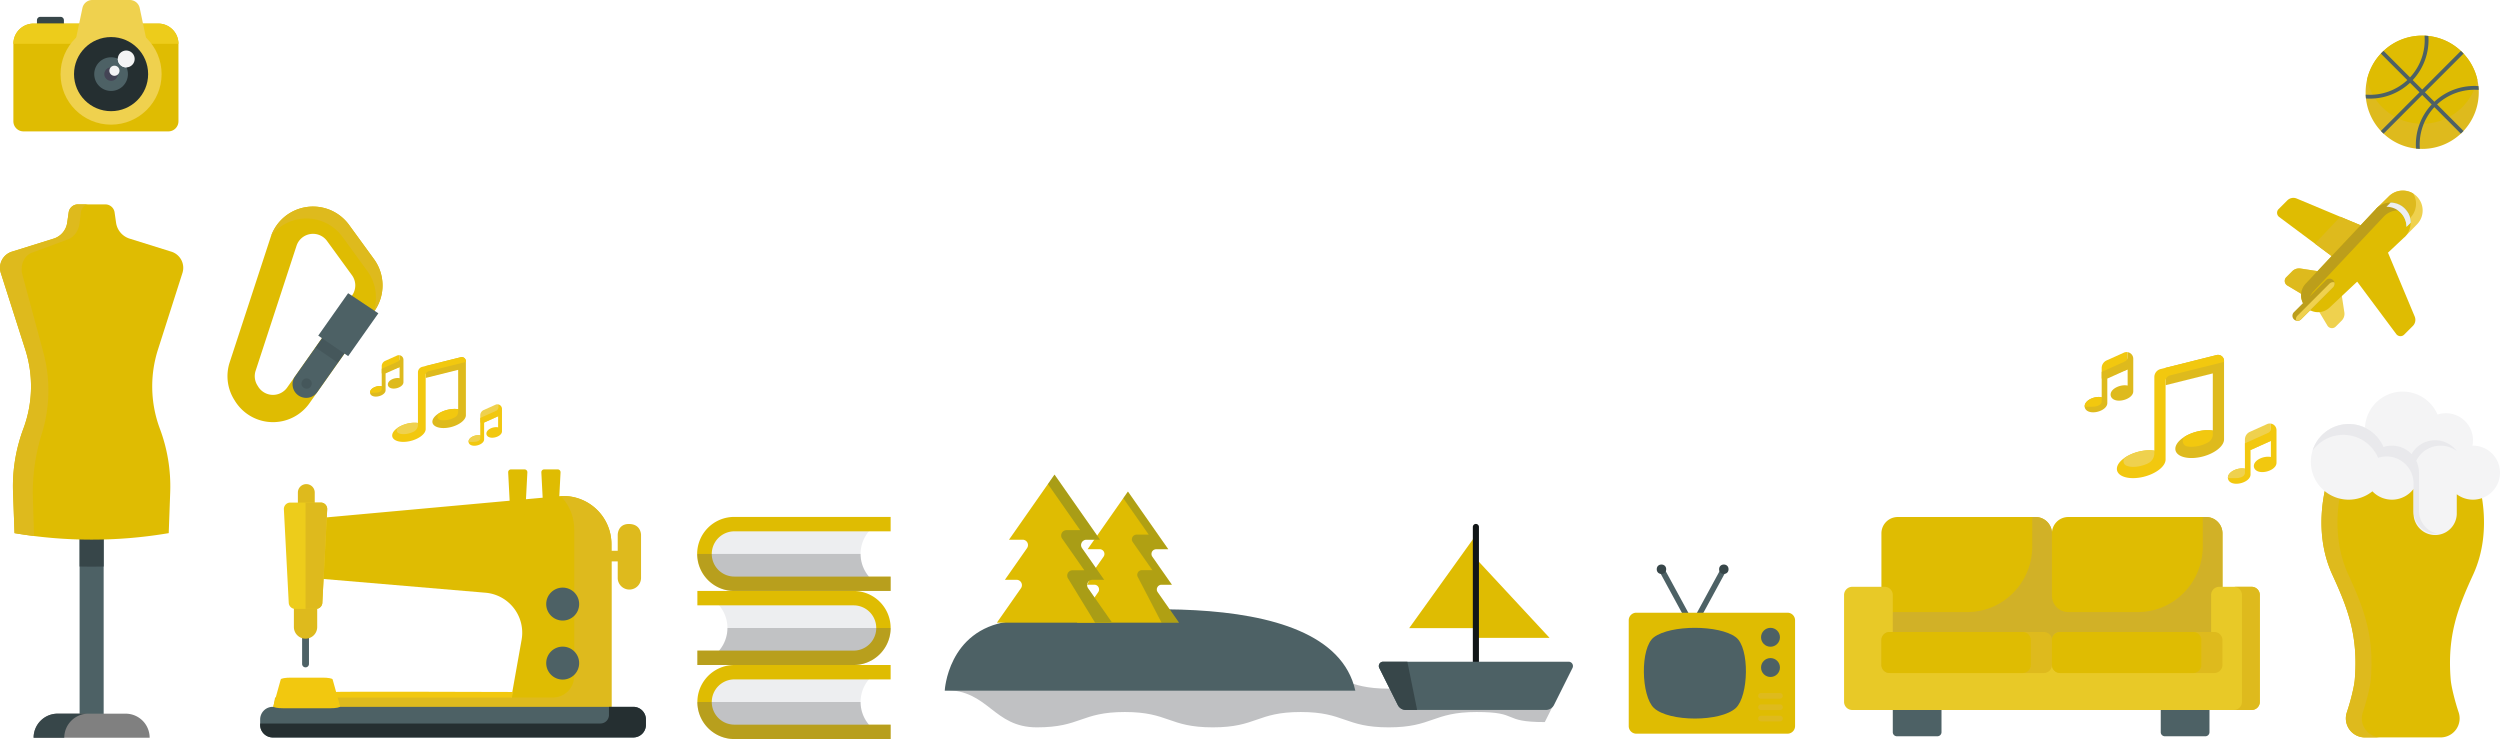 <svg xmlns="http://www.w3.org/2000/svg" viewBox="21.923 5503 1883.692 556.851">
  <defs>
    <style>
      .cls-1 {
        fill: #dfbc02;
      }

      .cls-2 {
        fill: #deba1d;
      }

      .cls-3 {
        fill: #4d6165;
      }

      .cls-4 {
        opacity: 0.1;
      }

      .cls-5 {
        fill: #f2c80f;
      }

      .cls-6 {
        fill: #252f31;
      }

      .cls-7 {
        fill: #edcc1b;
      }

      .cls-8 {
        fill: #374649;
      }

      .cls-9 {
        fill: gray;
      }

      .cls-10 {
        fill: #efd14e;
      }

      .cls-11 {
        fill: #f4f4f5;
      }

      .cls-12 {
        fill: #e9e9ec;
      }

      .cls-13 {
        fill: #d1b127;
      }

      .cls-14 {
        fill: #e8c927;
      }

      .cls-15 {
        fill: #a5e5df;
      }

      .cls-16 {
        fill: #bc9e1b;
      }

      .cls-17 {
        fill: #edeef0;
      }

      .cls-18 {
        fill: #c0c1c3;
      }

      .cls-19 {
        fill: #111617;
      }

      .cls-20, .cls-21 {
        fill: #2b5448;
      }

      .cls-20 {
        opacity: 0.258;
      }

      .cls-21, .cls-22 {
        opacity: 0.3;
      }

      .cls-22 {
        fill: #5b5b5f;
      }

      .cls-23 {
        fill: #445;
      }
    </style>
  </defs>
  <g id="Group_78" data-name="Group 78" transform="translate(0 4980)">
    <g id="Group_2" data-name="Group 2" transform="translate(244.663 666.563) rotate(29)">
      <path id="Path_9" data-name="Path 9" class="cls-1" d="M53.378,165.117a33.744,33.744,0,0,1-16.4-4.263l-1.04-.58A33.539,33.539,0,0,1,19.3,137.261l-18.7-97.3A33.614,33.614,0,0,1,47.8,3.139L76.718,16.594a33.6,33.6,0,0,1,19.24,34.095l-9.136,84.423a33.632,33.632,0,0,1-33.444,30.006ZM33.628,20.542A13.076,13.076,0,0,0,20.779,36.085l18.7,97.3a13.045,13.045,0,0,0,6.471,8.951l1.039.58A13.1,13.1,0,0,0,66.4,132.9l9.135-84.423a13.069,13.069,0,0,0-7.483-13.26L39.133,21.764A12.955,12.955,0,0,0,33.628,20.542Z" transform="translate(0 0)"/>
      <path id="Path_10" data-name="Path 10" class="cls-2" d="M7.318,22.948A33.609,33.609,0,0,1,47.8,13.41L76.715,26.865a33.6,33.6,0,0,1,19.06,25.49l.18-1.666a33.606,33.606,0,0,0-19.24-34.095L47.8,3.139a33.613,33.613,0,0,0-47.4,35.6A33.581,33.581,0,0,1,7.318,22.948Z" transform="translate(0.003 0)"/>
      <path id="Path_11" data-name="Path 11" class="cls-3" d="M5.027,0,.061,45.894A10.271,10.271,0,0,0,9.167,57.211h0A10.271,10.271,0,0,0,20.483,48.1L25.452,2.189Z" transform="translate(67.443 76.796)"/>
      <path id="Path_12" data-name="Path 12" class="cls-4" d="M0,19.373l20.452,1.946,2.07-19.13L2.1,0Z" transform="translate(70.374 76.796)"/>
      <path id="Path_13" data-name="Path 13" class="cls-3" d="M27.229,41.449,31.475,2.21,4.2,0,0,38.857Z" transform="translate(67.906 48.479)"/>
      <ellipse id="Ellipse_8" data-name="Ellipse 8" class="cls-4" cx="3.86" cy="3.86" rx="3.86" ry="3.86" transform="translate(73.904 119.323)"/>
    </g>
    <g id="sewing" transform="translate(217.945 847.128)">
      <g id="Group_3" data-name="Group 3" transform="translate(28.421 40.644)">
        <path id="Path_16" data-name="Path 16" class="cls-2" d="M53.663,135.1h0a6.355,6.355,0,0,0-6.355,6.355v15.815H60.017V141.456A6.354,6.354,0,0,0,53.663,135.1Z" transform="translate(-47.308 -135.101)"/>
      </g>
      <g id="Group_4" data-name="Group 4" transform="translate(41.131 49.609)">
        <path id="Path_18" data-name="Path 18" class="cls-1" d="M68.464,166.938v45.035l129.277,10.971a30.241,30.241,0,0,1,26.573,35.465l-9.694,54.466h77.4V186.284a36.257,36.257,0,0,0-40.074-36.055Z" transform="translate(-68.464 -150.023)"/>
      </g>
      <path id="Path_646" data-name="Path 646" class="cls-5" d="M186.2,171.509l-2-11.37H53.741l-2.765,11.37S185.5,171.961,186.2,171.509Z" transform="translate(241.607 368.772) rotate(180)"/>
      <path id="Path_19" data-name="Path 19" class="cls-2" d="M350.922,150.086a36.068,36.068,0,0,1,10.191,25.186V285.726a16.137,16.137,0,0,1-16.137,16.137H135.709l-1.96,11.014h255.4V186.286A36.256,36.256,0,0,0,350.922,150.086Z" transform="translate(-124.462 -100.417)"/>
      <path id="Path_20" data-name="Path 20" class="cls-3" d="M281.155,437.5H9.506A9.506,9.506,0,0,1,0,428V423.94a9.506,9.506,0,0,1,9.506-9.507H281.156a9.506,9.506,0,0,1,9.507,9.507V428A9.507,9.507,0,0,1,281.155,437.5Z" transform="translate(0 -205.977)"/>
      <path id="Path_21" data-name="Path 21" class="cls-6" d="M281.155,414.435H262.826v6.11a6.444,6.444,0,0,1-6.444,6.444H0V428a9.506,9.506,0,0,0,9.506,9.506H281.156A9.506,9.506,0,0,0,290.662,428v-4.058A9.506,9.506,0,0,0,281.155,414.435Z" transform="translate(0 -205.977)"/>
      <path id="Path_22" data-name="Path 22" class="cls-3" d="M52.01,302.5a2.589,2.589,0,0,0-2.589,2.589V327.28a2.589,2.589,0,0,0,5.178,0V305.089A2.589,2.589,0,0,0,52.01,302.5Z" transform="translate(-17.814 -151.157)"/>
      <path id="Path_23" data-name="Path 23" class="cls-2" d="M51.082,308.2h0A8.787,8.787,0,0,1,42.3,299.41V277H59.869v22.41A8.787,8.787,0,0,1,51.082,308.2Z" transform="translate(-16.886 -151.108)"/>
      <path id="Path_644" data-name="Path 644" class="cls-2" d="M51.082,308.2h0A8.787,8.787,0,0,1,42.3,299.41V267s-.074-8.442,8.787-8.2,8.787,8.2,8.787,8.2v32.41A8.787,8.787,0,0,1,51.082,308.2Z" transform="translate(227.114 -188.108)"/>
      <path id="Path_24" data-name="Path 24" class="cls-7" d="M38.246,238.357H53.892a4.843,4.843,0,0,0,4.837-4.592l3.662-70.427a4.843,4.843,0,0,0-4.837-5.094H34.583a4.843,4.843,0,0,0-4.837,5.094l3.662,70.427A4.844,4.844,0,0,0,38.246,238.357Z" transform="translate(-11.873 -103.696)"/>
      <path id="Path_645" data-name="Path 645" class="cls-5" d="M42.864,181.315H67.008c3.977,0,7.256-.581,7.463-1.322l5.651-20.281c.222-.8-3.183-1.467-7.463-1.467H37.213c-4.28,0-7.685.67-7.463,1.467L35.4,179.993C35.609,180.734,38.888,181.315,42.864,181.315Z" transform="translate(89.999 367.772) rotate(180)"/>
      <path id="Path_642" data-name="Path 642" class="cls-1" d="M33.51,193.75h6.935a2.147,2.147,0,0,0,2.144-2.035L44.211,160.5a2.146,2.146,0,0,0-2.144-2.258H31.887a2.147,2.147,0,0,0-2.144,2.258l1.623,31.213A2.147,2.147,0,0,0,33.51,193.75Z" transform="translate(157.127 -128.696)"/>
      <path id="Path_643" data-name="Path 643" class="cls-1" d="M33.51,193.75h6.935a2.147,2.147,0,0,0,2.144-2.035L44.211,160.5a2.146,2.146,0,0,0-2.144-2.258H31.887a2.147,2.147,0,0,0-2.144,2.258l1.623,31.213A2.147,2.147,0,0,0,33.51,193.75Z" transform="translate(182.127 -128.696)"/>
      <g id="Group_5" data-name="Group 5" transform="translate(215.529 118.616)">
        <ellipse id="Ellipse_21" data-name="Ellipse 21" class="cls-3" cx="12.418" cy="12.418" rx="12.418" ry="12.418"/>
        <ellipse id="Ellipse_22" data-name="Ellipse 22" class="cls-3" cx="12.418" cy="12.418" rx="12.418" ry="12.418" transform="translate(0 44.474)"/>
      </g>
      <path id="Path_25" data-name="Path 25" class="cls-2" d="M68.407,158.244H56.921v80.113h7.824a4.843,4.843,0,0,0,4.837-4.592l3.662-70.427A4.843,4.843,0,0,0,68.407,158.244Z" transform="translate(-22.725 -103.696)"/>
      <rect id="Rectangle_47" data-name="Rectangle 47" class="cls-2" width="9" height="8" transform="translate(263.055 90.872)"/>
    </g>
    <g id="basketball" transform="translate(1804.368 549.858)">
      <path id="Path_29" data-name="Path 29" class="cls-2" d="M74.048,71.807v0c-.328.349-.66.692-1,1.034s-.685.673-1.034,1A42.482,42.482,0,0,1,41.076,85.3q-1.415-.06-2.827-.215A42.392,42.392,0,0,1,13.806,73.841c-.33-.307-.654-.621-.976-.942-.019-.017-.04-.038-.06-.058q-.509-.509-1-1.034A42.491,42.491,0,0,1,.543,47.334q-.155-1.41-.217-2.827a42.863,42.863,0,0,1,1.018-11.3A42.41,42.41,0,0,1,11.769,13.536q.489-.527,1-1.038t1.032-1A42.484,42.484,0,0,1,44.743.039Q46.159.1,47.57.255A42.4,42.4,0,0,1,72.025,11.507q.518.486,1.024.991c.031.031.061.061.09.092.313.315.618.631.917.953A42.466,42.466,0,0,1,84.475,33.206a42.946,42.946,0,0,1,.8,4.8q.155,1.41.215,2.827A42.568,42.568,0,0,1,74.048,71.807Z" transform="translate(-0.287 0)"/>
      <path id="Path_30" data-name="Path 30" class="cls-1" d="M89.761,33.206a42.426,42.426,0,0,1-10.427,19.67v0c-.328.349-.66.692-1,1.034s-.685.673-1.034,1A42.482,42.482,0,0,1,46.362,66.37q-1.415-.061-2.827-.215A42.391,42.391,0,0,1,19.092,54.911c-.33-.307-.654-.621-.976-.942-.019-.017-.04-.038-.06-.058q-.509-.509-1-1.034A42.469,42.469,0,0,1,6.63,33.208,42.41,42.41,0,0,1,17.055,13.536q.489-.527,1-1.038t1.032-1A42.484,42.484,0,0,1,50.029.039Q51.444.1,52.855.255A42.4,42.4,0,0,1,77.311,11.507q.518.486,1.024.991c.031.031.061.061.09.092.313.315.618.631.917.953A42.468,42.468,0,0,1,89.761,33.206Z" transform="translate(-5.573 0)"/>
      <g id="Group_7" data-name="Group 7" transform="translate(0.039 0.039)">
        <path id="Path_31" data-name="Path 31" class="cls-3" d="M274.746,230.308a1.4,1.4,0,0,1-.441.04,41.15,41.15,0,0,0-30.935,10.981c-.351.324-.694.658-1.034,1s-.673.686-1,1.038a41.262,41.262,0,0,0-10.966,30.97,1.394,1.394,0,0,1-.04.441q-1.415-.061-2.827-.215a.14.14,0,0,1,0-.029,44.135,44.135,0,0,1,11.8-33.2q.489-.526,1-1.036t1.034-1a44.043,44.043,0,0,1,33.17-11.815.133.133,0,0,1,.027,0Q274.686,228.891,274.746,230.308Z" transform="translate(-189.58 -189.514)"/>
        <path id="Path_32" data-name="Path 32" class="cls-3" d="M35.962,33.684q-.486.524-1,1.032c-.341.341-.687.677-1.038,1A44.028,44.028,0,0,1,3.8,47.636q-1.516,0-3.04-.1a.133.133,0,0,1-.027,0Q.581,46.119.52,44.7a1.411,1.411,0,0,1,.443-.04A41.155,41.155,0,0,0,31.9,33.682q.527-.489,1.036-1t1-1.034A41.261,41.261,0,0,0,44.9.676a1.407,1.407,0,0,1,.04-.443Q46.353.3,47.764.45a.155.155,0,0,1,0,.029A44.129,44.129,0,0,1,35.962,33.684Z" transform="translate(-0.52 -0.233)"/>
        <path id="Path_33" data-name="Path 33" class="cls-3" d="M131.472,71.074l-29.11,29.133-2.033,2.035L71.222,131.372c-.33-.307-.654-.621-.976-.942-.019-.017-.04-.038-.059-.058q-.509-.509-1-1.034L98.3,100.206l2.033-2.035,29.112-29.135q.518.486,1.024.991c.031.031.061.061.09.092C130.868,70.435,131.172,70.752,131.472,71.074Z" transform="translate(-57.742 -57.569)"/>
        <path id="Path_34" data-name="Path 34" class="cls-3" d="M131.454,129.309v0c-.328.349-.66.692-1,1.034s-.685.673-1.034,1l-19.933-19.954-2.035-2.035-7.134-7.144-2.033-2.035-7.146-7.151L89.108,90.99,69.175,71.038q.489-.527,1-1.038t1.032-1L91.141,88.957l2.033,2.035,7.146,7.151,2.033,2.035,7.134,7.142,2.035,2.037Z" transform="translate(-57.732 -57.541)"/>
      </g>
    </g>
    <g id="dummy" transform="translate(21.923 677)">
      <rect id="Rectangle_2" data-name="Rectangle 2" class="cls-3" width="18.123" height="163.106" transform="translate(59.983 229.68)"/>
      <path id="Path_89" data-name="Path 89" class="cls-8" d="M262.581,292.644v43.187c-3.018.082-6.044.118-9.061.118s-6.044-.036-9.061-.118V292.644Z" transform="translate(-184.476 -62.959)"/>
      <g id="Group_8" data-name="Group 8" transform="translate(0)">
        <path id="Path_90" data-name="Path 90" class="cls-1" d="M237.075,0H247.4a7.055,7.055,0,0,1,6.984,6.058l1.1,7.728A14.775,14.775,0,0,0,265.7,25.8l31.46,9.83a12.751,12.751,0,0,1,8.343,16.052l-18.449,57.727A91.089,91.089,0,0,0,288.3,168.5c.013.038.028.076.043.117a123.85,123.85,0,0,1,7.94,48.207l-1.122,30.885h0a346.954,346.954,0,0,1-116.18,0h0l-1.122-30.885a123.847,123.847,0,0,1,7.94-48.207c.016-.04.03-.079.043-.117a91.084,91.084,0,0,0,1.246-59.088L168.643,51.682a12.75,12.75,0,0,1,8.343-16.052l31.46-9.83a14.779,14.779,0,0,0,10.22-12.014l1.1-7.728A7.053,7.053,0,0,1,226.753,0Z" transform="translate(-168.034)"/>
        <path id="Path_91" data-name="Path 91" class="cls-9" d="M287.736,507.032H200.295a18.123,18.123,0,0,1,18.123-18.123h51.194a18.123,18.123,0,0,1,18.123,18.123Z" transform="translate(-174.975 -105.183)"/>
      </g>
      <g id="Group_9" data-name="Group 9" transform="translate(0 0.001)">
        <path id="Path_92" data-name="Path 92" class="cls-8" d="M241.524,488.909H218.418a18.123,18.123,0,0,0-18.123,18.123H223.4A18.123,18.123,0,0,1,241.524,488.909Z" transform="translate(-174.975 -105.184)"/>
        <path id="Path_93" data-name="Path 93" class="cls-2" d="M192.818,221.673a148.038,148.038,0,0,1,6.846-49.286l.037-.119a109.542,109.542,0,0,0,1.074-60.41L184.869,52.839c-1.857-6.89,1.371-14.255,7.193-16.411l27.122-10.051c4.689-1.737,8.116-6.516,8.812-12.282l.951-7.9C229.376,2.641,231.941,0,234.968,0h-8.214a7.055,7.055,0,0,0-6.984,6.058l-1.1,7.727A14.774,14.774,0,0,1,208.446,25.8l-31.46,9.83a12.751,12.751,0,0,0-8.343,16.052l18.448,57.727a91.085,91.085,0,0,1-1.246,59.088c-.013.038-.028.077-.043.117a123.85,123.85,0,0,0-7.94,48.207l1.122,30.885h0q7.33,1.246,14.7,2.17Z" transform="translate(-168.035 -0.001)"/>
      </g>
    </g>
    <g id="televisions" transform="translate(1249.141 948.351)">
      <g id="Group_13" data-name="Group 13" transform="translate(22.773 2.54)">
        <rect id="Rectangle_3" data-name="Rectangle 3" class="cls-3" width="4.272" height="40.52" transform="translate(31.401 37.641) rotate(-151.477)"/>
        <rect id="Rectangle_4" data-name="Rectangle 4" class="cls-3" width="40.52" height="4.272" transform="translate(19.348 37.643) rotate(-118.523)"/>
      </g>
      <g id="Group_14" data-name="Group 14" transform="translate(21.091 0)">
        <ellipse id="Ellipse_25" data-name="Ellipse 25" class="cls-8" cx="3.56" cy="3.56" rx="3.56" ry="3.56" transform="translate(46.993)"/>
        <ellipse id="Ellipse_26" data-name="Ellipse 26" class="cls-8" cx="3.56" cy="3.56" rx="3.56" ry="3.56"/>
      </g>
      <path id="Path_113" data-name="Path 113" class="cls-1" d="M129.611,231.323a5.713,5.713,0,0,1-5.7,5.7H9.986a5.713,5.713,0,0,1-5.7-5.7v-79.75a5.713,5.713,0,0,1,5.7-5.7H123.915a5.713,5.713,0,0,1,5.7,5.7v79.75Z" transform="translate(-4.29 -109.562)"/>
      <g id="Group_15" data-name="Group 15" transform="translate(99.687 47.708)">
        <ellipse id="Ellipse_27" data-name="Ellipse 27" class="cls-3" cx="7.12" cy="7.12" rx="7.12" ry="7.12"/>
        <ellipse id="Ellipse_28" data-name="Ellipse 28" class="cls-3" cx="7.12" cy="7.12" rx="7.12" ry="7.12" transform="translate(0 22.786)"/>
      </g>
      <g id="Group_16" data-name="Group 16" transform="translate(97.551 96.839)">
        <path id="Path_114" data-name="Path 114" class="cls-2" d="M412.533,461.926H398.292a2.136,2.136,0,1,1,0-4.272h14.241a2.136,2.136,0,1,1,0,4.272Z" transform="translate(-396.156 -440.565)"/>
        <path id="Path_115" data-name="Path 115" class="cls-2" d="M412.533,427.6H398.292a2.136,2.136,0,1,1,0-4.272h14.241a2.136,2.136,0,1,1,0,4.272Z" transform="translate(-396.156 -414.785)"/>
        <path id="Path_116" data-name="Path 116" class="cls-2" d="M412.533,393.278H398.292a2.136,2.136,0,1,1,0-4.272h14.241a2.136,2.136,0,1,1,0,4.272Z" transform="translate(-396.156 -389.006)"/>
      </g>
      <path id="Path_117" data-name="Path 117" class="cls-3" d="M119.35,198.706c10.621,7.969,9.656,44.381,0,53.347-11.412,10.6-50.273,10.6-61.684,0-9.656-8.966-10.621-45.377,0-53.347C70.218,189.288,106.8,189.288,119.35,198.706Z" transform="translate(-38.664 -143.935)"/>
    </g>
    <g id="music" transform="translate(300.719 790.615)">
      <path id="Path_128" data-name="Path 128" class="cls-2" d="M242.435,87.859l-1.965.491L216,94.468v9.008l24.469-6.117v29.615a20.309,20.309,0,0,0-6.8.236c-6.971,1.341-12.623,5.471-12.623,9.225s5.652,5.71,12.623,4.37,12.623-5.471,12.623-9.225V90.873A3.107,3.107,0,0,0,242.435,87.859Z" transform="translate(-174.053 -86.312)"/>
      <g id="Group_17" data-name="Group 17" transform="translate(16.701 1.453)">
        <path id="Path_129" data-name="Path 129" class="cls-5" d="M263.248,291.811a2.907,2.907,0,0,0-.135,4.932h0c1.231.872,6.982,1.072,11.9-1.74a4.765,4.765,0,0,0,2.375-4.143V288.9A23.31,23.31,0,0,0,263.248,291.811Z" transform="translate(-227.669 -249.688)"/>
        <path id="Path_130" data-name="Path 130" class="cls-5" d="M141.542,90.875a3.108,3.108,0,0,0-3.862-3.014l-26.433,6.608h0l-2.306.577a4.293,4.293,0,0,0-3.52,4.216V137.4c-8.4-1.282-19.42,4.114-19.42,9.461,0,3.754,5.652,5.71,12.623,4.37s12.623-5.471,12.623-9.225V101.247a2.913,2.913,0,0,1,2.207-2.826L141.542,91.4Z" transform="translate(-86 -87.767)"/>
      </g>
      <path id="Path_131" data-name="Path 131" class="cls-10" d="M116.391,349.148a5.829,5.829,0,0,0,3.252-5.228v-1.346A23.306,23.306,0,0,0,104.8,345.92a2.533,2.533,0,0,0,.5,4.487C108.509,351.693,113.295,350.675,116.391,349.148Z" transform="translate(-83.522 -291.489)"/>
      <path id="Path_132" data-name="Path 132" class="cls-5" d="M56.93,80.591l-8.894,4a4.376,4.376,0,0,0-2.577,3.985v5.447l13.453-4.743V80.328A3.432,3.432,0,0,0,56.93,80.591Z" transform="translate(-36.631 -80.282)"/>
      <path id="Path_133" data-name="Path 133" class="cls-2" d="M25.194,83.946a3.471,3.471,0,0,0-2.912-3.426v2.612a2.4,2.4,0,0,1-1.414,2.187L8.828,90.736v13.151C5.281,103.128,0,105.379,0,108.568A2.741,2.741,0,0,0,1.038,110.7c2.976,2.458,10.7.052,10.7-3.832V94.217l10.54-4.743v8.359c-3.546-.759-8.829,1.491-8.829,4.681,0,2.085,2.332,3.692,6.146,2.958,2.777-.534,5.6-2.3,5.6-4.656Z" transform="translate(0 -80.474)"/>
      <path id="Path_134" data-name="Path 134" class="cls-5" d="M7.717,204.244A2.226,2.226,0,0,0,8.841,202.3v-2.07c-3.641-.779-9.079,1.611-8.816,4.9C4.253,205.125,5.8,205.34,7.717,204.244Z" transform="translate(-0.013 -176.815)"/>
      <path id="Path_135" data-name="Path 135" class="cls-10" d="M439.2,271.245l-8.894,4a4.376,4.376,0,0,0-2.577,3.985v5.447h2.913l10.54-4.743v-8.954A3.431,3.431,0,0,0,439.2,271.245Z" transform="translate(-344.661 -233.911)"/>
      <path id="Path_136" data-name="Path 136" class="cls-5" d="M407.461,274.6a3.471,3.471,0,0,0-2.912-3.426v2.612a2.4,2.4,0,0,1-1.414,2.187L391.1,281.391v13.151c-3.548-.759-8.828,1.492-8.828,4.681a2.741,2.741,0,0,0,1.038,2.134c2.976,2.458,10.7.052,10.7-3.832V284.871l10.54-4.743v8.359c-3.546-.759-8.829,1.491-8.829,4.681,0,2.085,2.332,3.692,6.146,2.958,2.777-.534,5.6-2.3,5.6-4.656Z" transform="translate(-308.03 -234.102)"/>
      <path id="Path_137" data-name="Path 137" class="cls-10" d="M389.984,394.9a2.226,2.226,0,0,0,1.124-1.946v-2.07c-3.641-.779-9.079,1.611-8.816,4.9C386.52,395.78,388.062,396,389.984,394.9Z" transform="translate(-308.043 -330.444)"/>
    </g>
    <g id="music-2" data-name="music" transform="translate(1592.662 788.281)">
      <path id="Path_128-2" data-name="Path 128" class="cls-2" d="M254.43,87.9l-2.857.714L216,97.509v13.1l35.573-8.893v43.053a29.525,29.525,0,0,0-9.881.344c-10.135,1.949-18.351,7.953-18.351,13.41s8.216,8.3,18.351,6.352,18.351-7.953,18.351-13.41V92.284A4.517,4.517,0,0,0,254.43,87.9Z" transform="translate(-155.018 -85.652)"/>
      <g id="Group_17-2" data-name="Group 17" transform="translate(24.28 2.113)">
        <path id="Path_129-2" data-name="Path 129" class="cls-5" d="M263.9,293.218a4.226,4.226,0,0,0-.2,7.17h0c1.789,1.267,10.15,1.558,17.3-2.529a6.927,6.927,0,0,0,3.452-6.023V288.98C278.258,288.029,270.085,289.641,263.9,293.218Z" transform="translate(-212.176 -231.98)"/>
        <path id="Path_130-2" data-name="Path 130" class="cls-5" d="M166.745,92.286A4.518,4.518,0,0,0,161.13,87.9L122.7,97.511h0l-3.353.838a6.241,6.241,0,0,0-5.117,6.129V159.92C102.022,158.057,86,165.9,86,173.674c0,5.457,8.216,8.3,18.351,6.352s18.351-7.953,18.351-13.41V107.365a4.235,4.235,0,0,1,3.208-4.108l40.835-10.209Z" transform="translate(-86 -87.767)"/>
      </g>
      <path id="Path_131-2" data-name="Path 131" class="cls-10" d="M122.172,352.215a8.474,8.474,0,0,0,4.728-7.6v-1.957c-6.576-1-15.326.867-21.585,4.864a3.682,3.682,0,0,0,.726,6.523C110.714,355.914,117.671,354.435,122.172,352.215Z" transform="translate(-74.388 -268.391)"/>
      <path id="Path_132-2" data-name="Path 132" class="cls-5" d="M62.135,80.731,49.2,86.55a6.362,6.362,0,0,0-3.746,5.793v7.919l19.557-6.895V80.349A4.99,4.99,0,0,0,62.135,80.731Z" transform="translate(-32.625 -80.282)"/>
      <path id="Path_133-2" data-name="Path 133" class="cls-2" d="M36.626,85.5a5.046,5.046,0,0,0-4.234-4.981v3.8A3.486,3.486,0,0,1,30.336,87.5l-17.5,7.875V114.49C7.677,113.386,0,116.659,0,121.3a3.985,3.985,0,0,0,1.51,3.1c4.326,3.574,15.56.075,15.56-5.571V100.432l15.323-6.895V105.69c-5.155-1.1-12.835,2.167-12.835,6.805,0,3.032,3.39,5.367,8.934,4.3,4.038-.776,8.135-3.351,8.135-6.769Z" transform="translate(0 -80.453)"/>
      <path id="Path_134-2" data-name="Path 134" class="cls-5" d="M11.211,206.134a3.236,3.236,0,0,0,1.634-2.829V200.3c-5.292-1.133-13.2,2.342-12.817,7.119C6.175,207.415,8.418,207.728,11.211,206.134Z" transform="translate(-0.011 -166.258)"/>
      <path id="Path_135-2" data-name="Path 135" class="cls-10" d="M444.4,271.385l-12.93,5.82A6.362,6.362,0,0,0,427.726,283v7.919h4.235l15.323-6.9V271A4.988,4.988,0,0,0,444.4,271.385Z" transform="translate(-306.969 -217.11)"/>
      <path id="Path_136-2" data-name="Path 136" class="cls-5" d="M418.893,276.155a5.046,5.046,0,0,0-4.234-4.981v3.8a3.487,3.487,0,0,1-2.056,3.179l-17.5,7.876v19.118c-5.157-1.1-12.834,2.169-12.834,6.805a3.985,3.985,0,0,0,1.51,3.1c4.326,3.574,15.56.075,15.56-5.571V291.086l15.323-6.895v12.152c-5.155-1.1-12.835,2.167-12.835,6.805,0,3.032,3.39,5.367,8.934,4.3,4.038-.776,8.135-3.351,8.135-6.769Z" transform="translate(-274.344 -217.281)"/>
      <path id="Path_137-2" data-name="Path 137" class="cls-10" d="M393.478,396.789a3.236,3.236,0,0,0,1.634-2.829v-3.01c-5.292-1.133-13.2,2.342-12.817,7.119C388.442,398.069,390.685,398.383,393.478,396.789Z" transform="translate(-274.355 -303.086)"/>
    </g>
    <g id="beer_1_" data-name="beer (1)" transform="translate(1763.122 818.072)">
      <path id="Path_78" data-name="Path 78" class="cls-1" d="M248.673,122.69a4.071,4.071,0,0,0-3.83-2.69H140.992a4.07,4.07,0,0,0-3.829,2.69c-.562,1.56-13.592,38.615,2.674,74.071,11.635,25.361,19.66,45.883,16.945,79.142-.468,5.736-3.462,17.251-5.968,24.63a14.355,14.355,0,0,0,13.605,18.958h57a14.356,14.356,0,0,0,13.606-18.958c-2.505-7.379-5.5-18.894-5.968-24.63-2.715-33.258,5.311-53.78,16.945-79.141C262.265,161.3,249.235,124.25,248.673,122.69Z" transform="translate(-123.706 -58.932)"/>
      <path id="Path_79" data-name="Path 79" class="cls-2" d="M164.794,313.49a14.179,14.179,0,0,1-1.924-12.957c2.505-7.379,5.5-18.894,5.968-24.63,2.715-33.258-5.311-53.78-16.945-79.142-16.266-35.456-3.236-72.511-2.674-74.071a4.071,4.071,0,0,1,3.83-2.69H140.991a4.07,4.07,0,0,0-3.829,2.69c-.562,1.56-13.592,38.615,2.674,74.071,11.635,25.361,19.66,45.883,16.945,79.142-.468,5.736-3.462,17.251-5.968,24.63a14.356,14.356,0,0,0,13.606,18.958h12.057A14.214,14.214,0,0,1,164.794,313.49Z" transform="translate(-123.706 -58.932)"/>
      <path id="Path_80" data-name="Path 80" class="cls-11" d="M238.137,40.712q-.206,0-.411,0a20.361,20.361,0,0,0-26.3-23.416,28.5,28.5,0,0,0-54.684,9.875,28.51,28.51,0,1,0,5.612,47.953,20.363,20.363,0,0,0,31-1.83V91.781a16.285,16.285,0,0,0,32.57,0V77.349a20.355,20.355,0,1,0,12.214-36.636Z" transform="translate(-116 0)"/>
      <path id="Path_81" data-name="Path 81" class="cls-12" d="M214.946,64.285a20.264,20.264,0,0,1,12.214,4.071,20.355,20.355,0,0,0-34.066,2.305A20.344,20.344,0,0,0,171.947,65.3a28.508,28.508,0,0,0-53.43,2.723,28.517,28.517,0,0,1,49.36,5.422,20.342,20.342,0,0,1,6.063-1.012c.1,0,.195-.008.293-.008a20.356,20.356,0,0,1,20.356,20.356h0v20.57c0,8.98,7.305,17.285,16.285,17.285a16.372,16.372,0,0,0,2.053-.129c-8.03-1-14.267-8.86-14.267-17.156V84.641a20.272,20.272,0,0,0-2.036-8.88A20.357,20.357,0,0,1,214.946,64.285Z" transform="translate(-117.236 -23.573)"/>
    </g>
    <g id="couch" transform="translate(1411.385 912.562)">
      <path id="Path_82" data-name="Path 82" class="cls-3" d="M96.71,351.621v19.8a3.076,3.076,0,0,1-3.059,3.093H63.059A3.077,3.077,0,0,1,60,371.42v-19.8a3.077,3.077,0,0,1,3.059-3.093H93.651A3.077,3.077,0,0,1,96.71,351.621Zm198.847-3.093H264.965a3.077,3.077,0,0,0-3.059,3.093v19.8a3.076,3.076,0,0,0,3.059,3.093h30.592a3.077,3.077,0,0,0,3.059-3.093v-19.8A3.077,3.077,0,0,0,295.557,348.528Z" transform="translate(-23.29 -209.318)"/>
      <path id="Path_83" data-name="Path 83" class="cls-1" d="M302.971,133.374v68.058a6.153,6.153,0,0,1-6.118,6.187H180.6a6.153,6.153,0,0,1-6.118-6.187,6.153,6.153,0,0,1-6.118,6.187H52.118A6.153,6.153,0,0,1,46,201.433V133.374A12.306,12.306,0,0,1,58.237,121H162.249a12.306,12.306,0,0,1,12.237,12.374A12.306,12.306,0,0,1,186.722,121H290.735A12.306,12.306,0,0,1,302.971,133.374Z" transform="translate(-17.856 -121)"/>
      <path id="Path_84" data-name="Path 84" class="cls-13" d="M302.971,133.374v68.058A6.187,6.187,0,0,1,299.3,207.1v11.181H183.663v.165H165.308v-.165H48.447V206.374A6.193,6.193,0,0,1,46,201.433v-8.817h64.7c27.033,0,48.947-22.161,48.947-49.5V121h2.6a12.306,12.306,0,0,1,12.237,12.374v46.867a12.306,12.306,0,0,0,12.237,12.374h52.465c27.033,0,48.947-22.161,48.947-49.5V121h2.6A12.306,12.306,0,0,1,302.971,133.374Z" transform="translate(-17.856 -121)"/>
      <path id="Path_85" data-name="Path 85" class="cls-14" d="M313.26,213.142v80.433a6.153,6.153,0,0,1-6.118,6.187H6.118A6.153,6.153,0,0,1,0,293.575V213.142a6.153,6.153,0,0,1,6.118-6.187H30.592a6.153,6.153,0,0,1,6.118,6.187v43H276.55v-43a6.153,6.153,0,0,1,6.118-6.187h24.473A6.153,6.153,0,0,1,313.26,213.142Z" transform="translate(0 -154.365)"/>
      <path id="Path_86" data-name="Path 86" class="cls-2" d="M499.579,213.142v80.433a6.153,6.153,0,0,1-6.118,6.187H480a6.153,6.153,0,0,0,6.118-6.187V213.142A6.153,6.153,0,0,0,480,206.955h13.46A6.153,6.153,0,0,1,499.579,213.142Z" transform="translate(-186.319 -154.365)"/>
      <path id="Path_87" data-name="Path 87" class="cls-2" d="M302.971,268.76v18.561a6.153,6.153,0,0,1-6.118,6.187H180.6a6.153,6.153,0,0,1-6.118-6.187,6.153,6.153,0,0,1-6.118,6.187H52.118A6.153,6.153,0,0,1,46,287.321V268.76a6.153,6.153,0,0,1,6.118-6.187H168.367a6.153,6.153,0,0,1,6.118,6.187,6.153,6.153,0,0,1,6.118-6.187H296.853A6.153,6.153,0,0,1,302.971,268.76Z" transform="translate(-17.856 -175.953)"/>
      <path id="Path_88" data-name="Path 88" class="cls-1" d="M158.578,268.76v18.561a6.153,6.153,0,0,1-6.118,6.187H52.118A6.153,6.153,0,0,1,46,287.321V268.76a6.153,6.153,0,0,1,6.118-6.187H152.46A6.153,6.153,0,0,1,158.578,268.76Zm122.367-6.187H180.6a6.153,6.153,0,0,0-6.118,6.187v18.561a6.153,6.153,0,0,0,6.118,6.187H280.945a6.153,6.153,0,0,0,6.118-6.187V268.76A6.153,6.153,0,0,0,280.945,262.573Z" transform="translate(-17.856 -175.953)"/>
    </g>
    <g id="Group_72" data-name="Group 72" transform="translate(778 -1792)">
      <path id="Path_144" data-name="Path 144" class="cls-10" d="M56.593,160.6l-4.472,4.472a4.006,4.006,0,0,1-6.273-.779L39.8,154.168,25.789,140.154l-10.125-6.045a4.007,4.007,0,0,1-.779-6.273l4.472-4.472a7.277,7.277,0,0,1,6.249-2.048L37.914,123.2l18.838,18.838,1.887,12.308A7.277,7.277,0,0,1,56.593,160.6Z" transform="translate(951.706 2396.013)"/>
      <path id="Path_145" data-name="Path 145" class="cls-2" d="M43.867,129.156,29.329,143.694l-3.538-3.538L15.666,134.11a4.007,4.007,0,0,1-.779-6.273l4.472-4.472a7.277,7.277,0,0,1,6.249-2.048l12.308,1.887Z" transform="translate(951.705 2396.012)"/>
      <path id="Path_146" data-name="Path 146" class="cls-10" d="M177.153,35.211,155.791,13.849l9.236-9.035a14.976,14.976,0,1,1,21.6,20.744C186.486,25.7,177.153,35.211,177.153,35.211Z" transform="translate(878.361 2458.596)"/>
      <path id="Path_147" data-name="Path 147" class="cls-2" d="M155.792,13.85l9.236-9.035a14.985,14.985,0,0,1,18.778-2.641,14.98,14.98,0,0,1-2.21,18.354c-.14.14-9.473,9.653-9.473,9.653Z" transform="translate(878.361 2458.595)"/>
      <path id="Path_148" data-name="Path 148" class="cls-1" d="M104.074,107.875l-6.542,6.542a3.945,3.945,0,0,1-5.952-.432L62.133,74.475,42.87,55.211,30.319,45.856,3.36,25.765a3.945,3.945,0,0,1-.432-5.952L9.47,13.271a6.511,6.511,0,0,1,7.117-1.4l32.79,13.723L64.7,32,85.343,52.649l20.133,48.108A6.512,6.512,0,0,1,104.074,107.875Z" transform="translate(957.869 2452.729)"/>
      <path id="Path_149" data-name="Path 149" class="cls-2" d="M104.783,56.811,81.574,78.637,73.33,70.393,60.78,61.039,79.839,40.774l15.318,6.41Z" transform="translate(927.408 2437.547)"/>
      <path id="Path_150" data-name="Path 150" class="cls-1" d="M42.907,97.6h0a12.735,12.735,0,0,1-.272-17.729L95.594,23.552a15.112,15.112,0,0,1,21.7-.333h0a15.112,15.112,0,0,1-.333,21.7L60.636,97.873A12.735,12.735,0,0,1,42.907,97.6Z" transform="translate(938.56 2448.895)"/>
      <path id="SVGCleanerId_0" class="cls-15" d="M190.359,33.884,187.243,37a15.111,15.111,0,0,0-15.091-15.1l3.116-3.116a15.111,15.111,0,0,1,15.091,15.1Z" transform="translate(869.915 2448.898)"/>
      <g id="Group_20" data-name="Group 20" transform="translate(971.225 2467.688)">
        <path id="Path_151" data-name="Path 151" class="cls-16" d="M48.45,85.688l52.959-56.319a15.116,15.116,0,0,1,18.384-2.838,15.107,15.107,0,0,0-2.5-3.311h0a15.112,15.112,0,0,0-21.7.333L42.634,79.872A12.736,12.736,0,0,0,42.906,97.6h0a12.7,12.7,0,0,0,3.39,2.425A12.738,12.738,0,0,1,48.45,85.688Z" transform="translate(-32.665 -18.794)"/>
        <path id="Path_152" data-name="Path 152" class="cls-16" d="M56.368,143.7,32.225,167.844a3.812,3.812,0,0,1-5.391-5.391l24.144-24.144a3.814,3.814,0,0,1,5.391,0,3.813,3.813,0,0,1,0,5.391Z" transform="translate(-25.718 -79.914)"/>
      </g>
      <path id="Path_153" data-name="Path 153" class="cls-10" d="M59.181,146.514,35.038,170.658a3.8,3.8,0,0,1-3.727.974,3.8,3.8,0,0,1,.974-3.727l24.144-24.144a3.8,3.8,0,0,1,3.727-.974A3.8,3.8,0,0,1,59.181,146.514Z" transform="translate(942.694 2384.96)"/>
      <g id="Group_21" data-name="Group 21" transform="translate(1042.067 2467.684)">
        <path id="SVGCleanerId_0_1_" class="cls-17" d="M190.359,33.884,187.243,37a15.111,15.111,0,0,0-15.091-15.1l3.116-3.116a15.111,15.111,0,0,1,15.091,15.1Z" transform="translate(-172.152 -18.786)"/>
      </g>
    </g>
    <g id="Group_75" data-name="Group 75" transform="translate(662 -1786.178)">
      <g id="sea" transform="translate(111 2703.945)">
        <path id="Path_618" data-name="Path 618" class="cls-18" d="M461.585,208.489c-33.135,0-30.868-11.556-64-11.556s-33.135,11.556-66.268,11.556-33.133-11.556-66.266-11.556-33.132,11.556-66.263,11.556-33.13-11.556-66.26-11.556-33.131,11.556-66.263,11.556S33.131,196.933,0,196.933l-3.04,12.609c33.132,0,36.172,28.1,69.3,28.1s33.131-11.556,66.263-11.556,33.13,11.556,66.26,11.556,33.132-11.556,66.263-11.556,33.133,11.556,66.266,11.556,33.135-11.556,66.268-11.556,18.234,7.582,51.367,7.582" transform="translate(-36.055 -84.365)"/>
        <g id="sailboat" transform="translate(287.83 0)">
          <path id="Path_622" data-name="Path 622" class="cls-1" d="M80.1,110.308h50.255V40.228Z" transform="translate(-57.217 -31.794)"/>
          <path id="Path_623" data-name="Path 623" class="cls-1" d="M311.534,161.754H256V101.946Z" transform="translate(-182.86 -75.879)"/>
          <path id="Path_624" data-name="Path 624" class="cls-19" d="M250.248,116.826a2.3,2.3,0,0,1-2.3-2.3V13.009a2.3,2.3,0,1,1,4.6,0V114.526A2.3,2.3,0,0,1,250.248,116.826Z" transform="translate(-177.108 -10.709)"/>
          <path id="Path_625" data-name="Path 625" class="cls-3" d="M125.934,410.426H20.348a6.783,6.783,0,0,1-6.068-3.751L.348,378.792a3.256,3.256,0,0,1,2.913-4.711h139.76a3.256,3.256,0,0,1,2.913,4.711L132,406.675A6.784,6.784,0,0,1,125.934,410.426Z" transform="translate(0 -270.264)"/>
          <path id="Path_626" data-name="Path 626" class="cls-8" d="M20.348,410.426h8.519l-7.361-36.345H3.26a3.256,3.256,0,0,0-2.913,4.711L14.28,406.675A6.784,6.784,0,0,0,20.348,410.426Z" transform="translate(0 -270.264)"/>
        </g>
      </g>
      <path id="Path_621" data-name="Path 621" class="cls-3" d="M119.766,2812.292c45.792-6.55,242.336-33.561,261.365,52.084H71.767S73.974,2818.842,119.766,2812.292Z" transform="translate(0 -34.796)"/>
      <g id="forest_1_" data-name="forest (1)" transform="translate(111.044 2666.792)">
        <path id="Path_611" data-name="Path 611" class="cls-1" d="M304.3,283.358l2.783-3.981a3.578,3.578,0,0,0-2.932-5.628h-5.431l6.526-12.708,5.885-8.416A3.578,3.578,0,0,0,308.2,247h-9.1l5-7.149,2.177-3.114,23.2-33.174L359.853,247h-9.1a3.578,3.578,0,0,0-2.932,5.628l14.771,21.124H354.8a3.578,3.578,0,0,0-2.932,5.628l16.079,22.994h-76.94Z" transform="translate(-230.727 -190.803)"/>
        <path id="Path_612" data-name="Path 612" class="cls-20" d="M363.789,279.378a3.578,3.578,0,0,1,2.932-5.628h7.791l-14.771-21.124A3.578,3.578,0,0,1,362.673,247h9.1L341.4,203.56l-3.524,5.039,19.168,27.41h-9.1a3.578,3.578,0,0,0-2.932,5.628l14.771,21.124H351.99a3.578,3.578,0,0,0-2.932,5.628l17.663,33.981h13.147Z" transform="translate(-242.645 -190.803)"/>
        <path id="Path_615" data-name="Path 615" class="cls-1" d="M219.886,281.694l-18.155-25.963a4.04,4.04,0,0,1,3.311-6.355h8.8L197.16,225.524a4.04,4.04,0,0,1,3.311-6.355h10.274l-34.3-49.045-34.3,49.045h10.274a4.04,4.04,0,0,1,3.311,6.355l-16.678,23.851h8.8a4.04,4.04,0,0,1,3.311,6.355l-18.155,25.963Z" transform="translate(-133.012 -170.125)"/>
        <path id="Path_616" data-name="Path 616" class="cls-21" d="M214.85,255.731a4.04,4.04,0,0,1,3.311-6.355h8.8L210.28,225.524a4.04,4.04,0,0,1,3.311-6.355h10.274l-34.3-49.045-4.971,7.108,24.29,34.736H198.615a4.04,4.04,0,0,0-3.311,6.355l16.678,23.851h-8.8a4.04,4.04,0,0,0-3.311,6.355l20.243,33.163h12.888Z" transform="translate(-146.132 -170.125)"/>
      </g>
    </g>
    <g id="Group_73" data-name="Group 73" transform="translate(-193 -1.16)">
      <g id="books" transform="translate(740.38 913.653)">
        <path id="Path_94" data-name="Path 94" class="cls-17" d="M71.005,191.29a26.3,26.3,0,0,1-12.076,22.138H167.2c9.2,0,21.612-6.254,21.612-22.138S176.4,169.152,167.2,169.152H58.929A26.3,26.3,0,0,1,71.005,191.29Z" transform="translate(-48.358 -107.611)"/>
        <path id="Path_95" data-name="Path 95" class="cls-1" d="M29.873,153.333H147.6a27.893,27.893,0,1,1,0,55.786H29.873V198.271H147.6a17.045,17.045,0,1,0,0-34.091H29.873Z" transform="translate(-29.873 -97.548)"/>
        <path id="Path_96" data-name="Path 96" class="cls-22" d="M52.52,230a26.21,26.21,0,0,1-6.274,17.045H29.873v10.848H147.6A27.924,27.924,0,0,0,175.493,230Z" transform="translate(-29.873 -146.322)"/>
        <path id="Path_97" data-name="Path 97" class="cls-17" d="M161.872,344.623a26.3,26.3,0,0,0,12.076,22.138H65.674c-9.2,0-21.612-6.254-21.612-22.138s12.415-22.138,21.612-22.138H173.948A26.3,26.3,0,0,0,161.872,344.623Z" transform="translate(-38.9 -205.159)"/>
        <path id="Path_98" data-name="Path 98" class="cls-1" d="M175.493,306.667H57.766a27.893,27.893,0,1,0,0,55.786H175.493V351.605H57.766a17.045,17.045,0,1,1,0-34.091H175.493V306.667Z" transform="translate(-29.873 -195.096)"/>
        <path id="Path_99" data-name="Path 99" class="cls-22" d="M152.845,383.333a26.21,26.21,0,0,0,6.274,17.045h16.373v10.848H57.766a27.924,27.924,0,0,1-27.893-27.893Z" transform="translate(-29.873 -243.869)"/>
        <path id="Path_100" data-name="Path 100" class="cls-17" d="M161.872,37.957a26.3,26.3,0,0,0,12.076,22.138H65.674c-9.2,0-21.612-6.254-21.612-22.138S56.477,15.819,65.674,15.819H173.948A26.3,26.3,0,0,0,161.872,37.957Z" transform="translate(-38.9 -10.064)"/>
        <path id="Path_101" data-name="Path 101" class="cls-1" d="M175.493,0H57.766a27.893,27.893,0,1,0,0,55.785H175.493V44.938H57.766a17.045,17.045,0,1,1,0-34.091H175.493V0Z" transform="translate(-29.873)"/>
        <path id="Path_102" data-name="Path 102" class="cls-22" d="M152.845,76.667a26.21,26.21,0,0,0,6.274,17.045h16.373V104.56H57.766A27.924,27.924,0,0,1,29.873,76.667Z" transform="translate(-29.873 -48.774)"/>
      </g>
    </g>
    <g id="photograph" transform="translate(-7.724 355.276)">
      <path id="Path_627" data-name="Path 627" class="cls-8" d="M119.285,211.862H104.055a2.539,2.539,0,0,0-2.539,2.539v5.077h20.308V214.4A2.538,2.538,0,0,0,119.285,211.862Z" transform="translate(-44.023 -31.446)"/>
      <path id="Path_628" data-name="Path 628" class="cls-1" d="M156.493,310.748H47.339a7.616,7.616,0,0,1-7.615-7.615V244.748a15.231,15.231,0,0,1,15.231-15.231h93.923a15.231,15.231,0,0,1,15.231,15.231v58.384A7.615,7.615,0,0,1,156.493,310.748Z" transform="translate(0 -44.024)"/>
      <path id="Path_629" data-name="Path 629" class="cls-7" d="M148.877,229.517H54.955a15.231,15.231,0,0,0-15.231,15.231H164.108A15.231,15.231,0,0,0,148.877,229.517Z" transform="translate(0 -44.024)"/>
      <g id="Group_76" data-name="Group 76" transform="translate(75.262 167.724)">
        <path id="Path_630" data-name="Path 630" class="cls-10" d="M189.793,215.955l8.881-42.184a7.615,7.615,0,0,1,7.452-6.046h28.257a7.615,7.615,0,0,1,7.452,6.046l8.881,42.184Z" transform="translate(-182.178 -167.724)"/>
        <circle id="Ellipse_77" data-name="Ellipse 77" class="cls-10" cx="38.077" cy="38.077" r="38.077" transform="translate(0 17.769)"/>
      </g>
      <circle id="Ellipse_78" data-name="Ellipse 78" class="cls-6" cx="27.923" cy="27.923" r="27.923" transform="translate(85.416 195.647)"/>
      <circle id="Ellipse_79" data-name="Ellipse 79" class="cls-3" cx="12.692" cy="12.692" r="12.692" transform="translate(100.647 210.878)"/>
      <path id="Path_632" data-name="Path 632" class="cls-23" d="M283.146,344.276a5.077,5.077,0,1,0,5.077,5.077A5.082,5.082,0,0,0,283.146,344.276Z" transform="translate(-169.807 -125.783)"/>
      <path id="Path_633" data-name="Path 633" class="cls-11" d="M319.725,300.138a6.346,6.346,0,1,0,6.346,6.346A6.353,6.353,0,0,0,319.725,300.138Z" transform="translate(-194.963 -94.337)"/>
      <g id="Group_77" data-name="Group 77" transform="translate(112.07 211.959)">
        <path id="Path_634" data-name="Path 634" class="cls-11" d="M295.119,339.862a3.808,3.808,0,1,0,3.808,3.808A3.811,3.811,0,0,0,295.119,339.862Z" transform="translate(-291.311 -334.598)"/>
        <path id="Path_635" data-name="Path 635" class="cls-11" d="M319.912,328.07a12.721,12.721,0,0,0-6.515-6.515c0,.064-.019.123-.019.187a6.353,6.353,0,0,0,6.346,6.346C319.789,328.089,319.848,328.071,319.912,328.07Z" transform="translate(-307.032 -321.555)"/>
      </g>
    </g>
  </g>
</svg>
